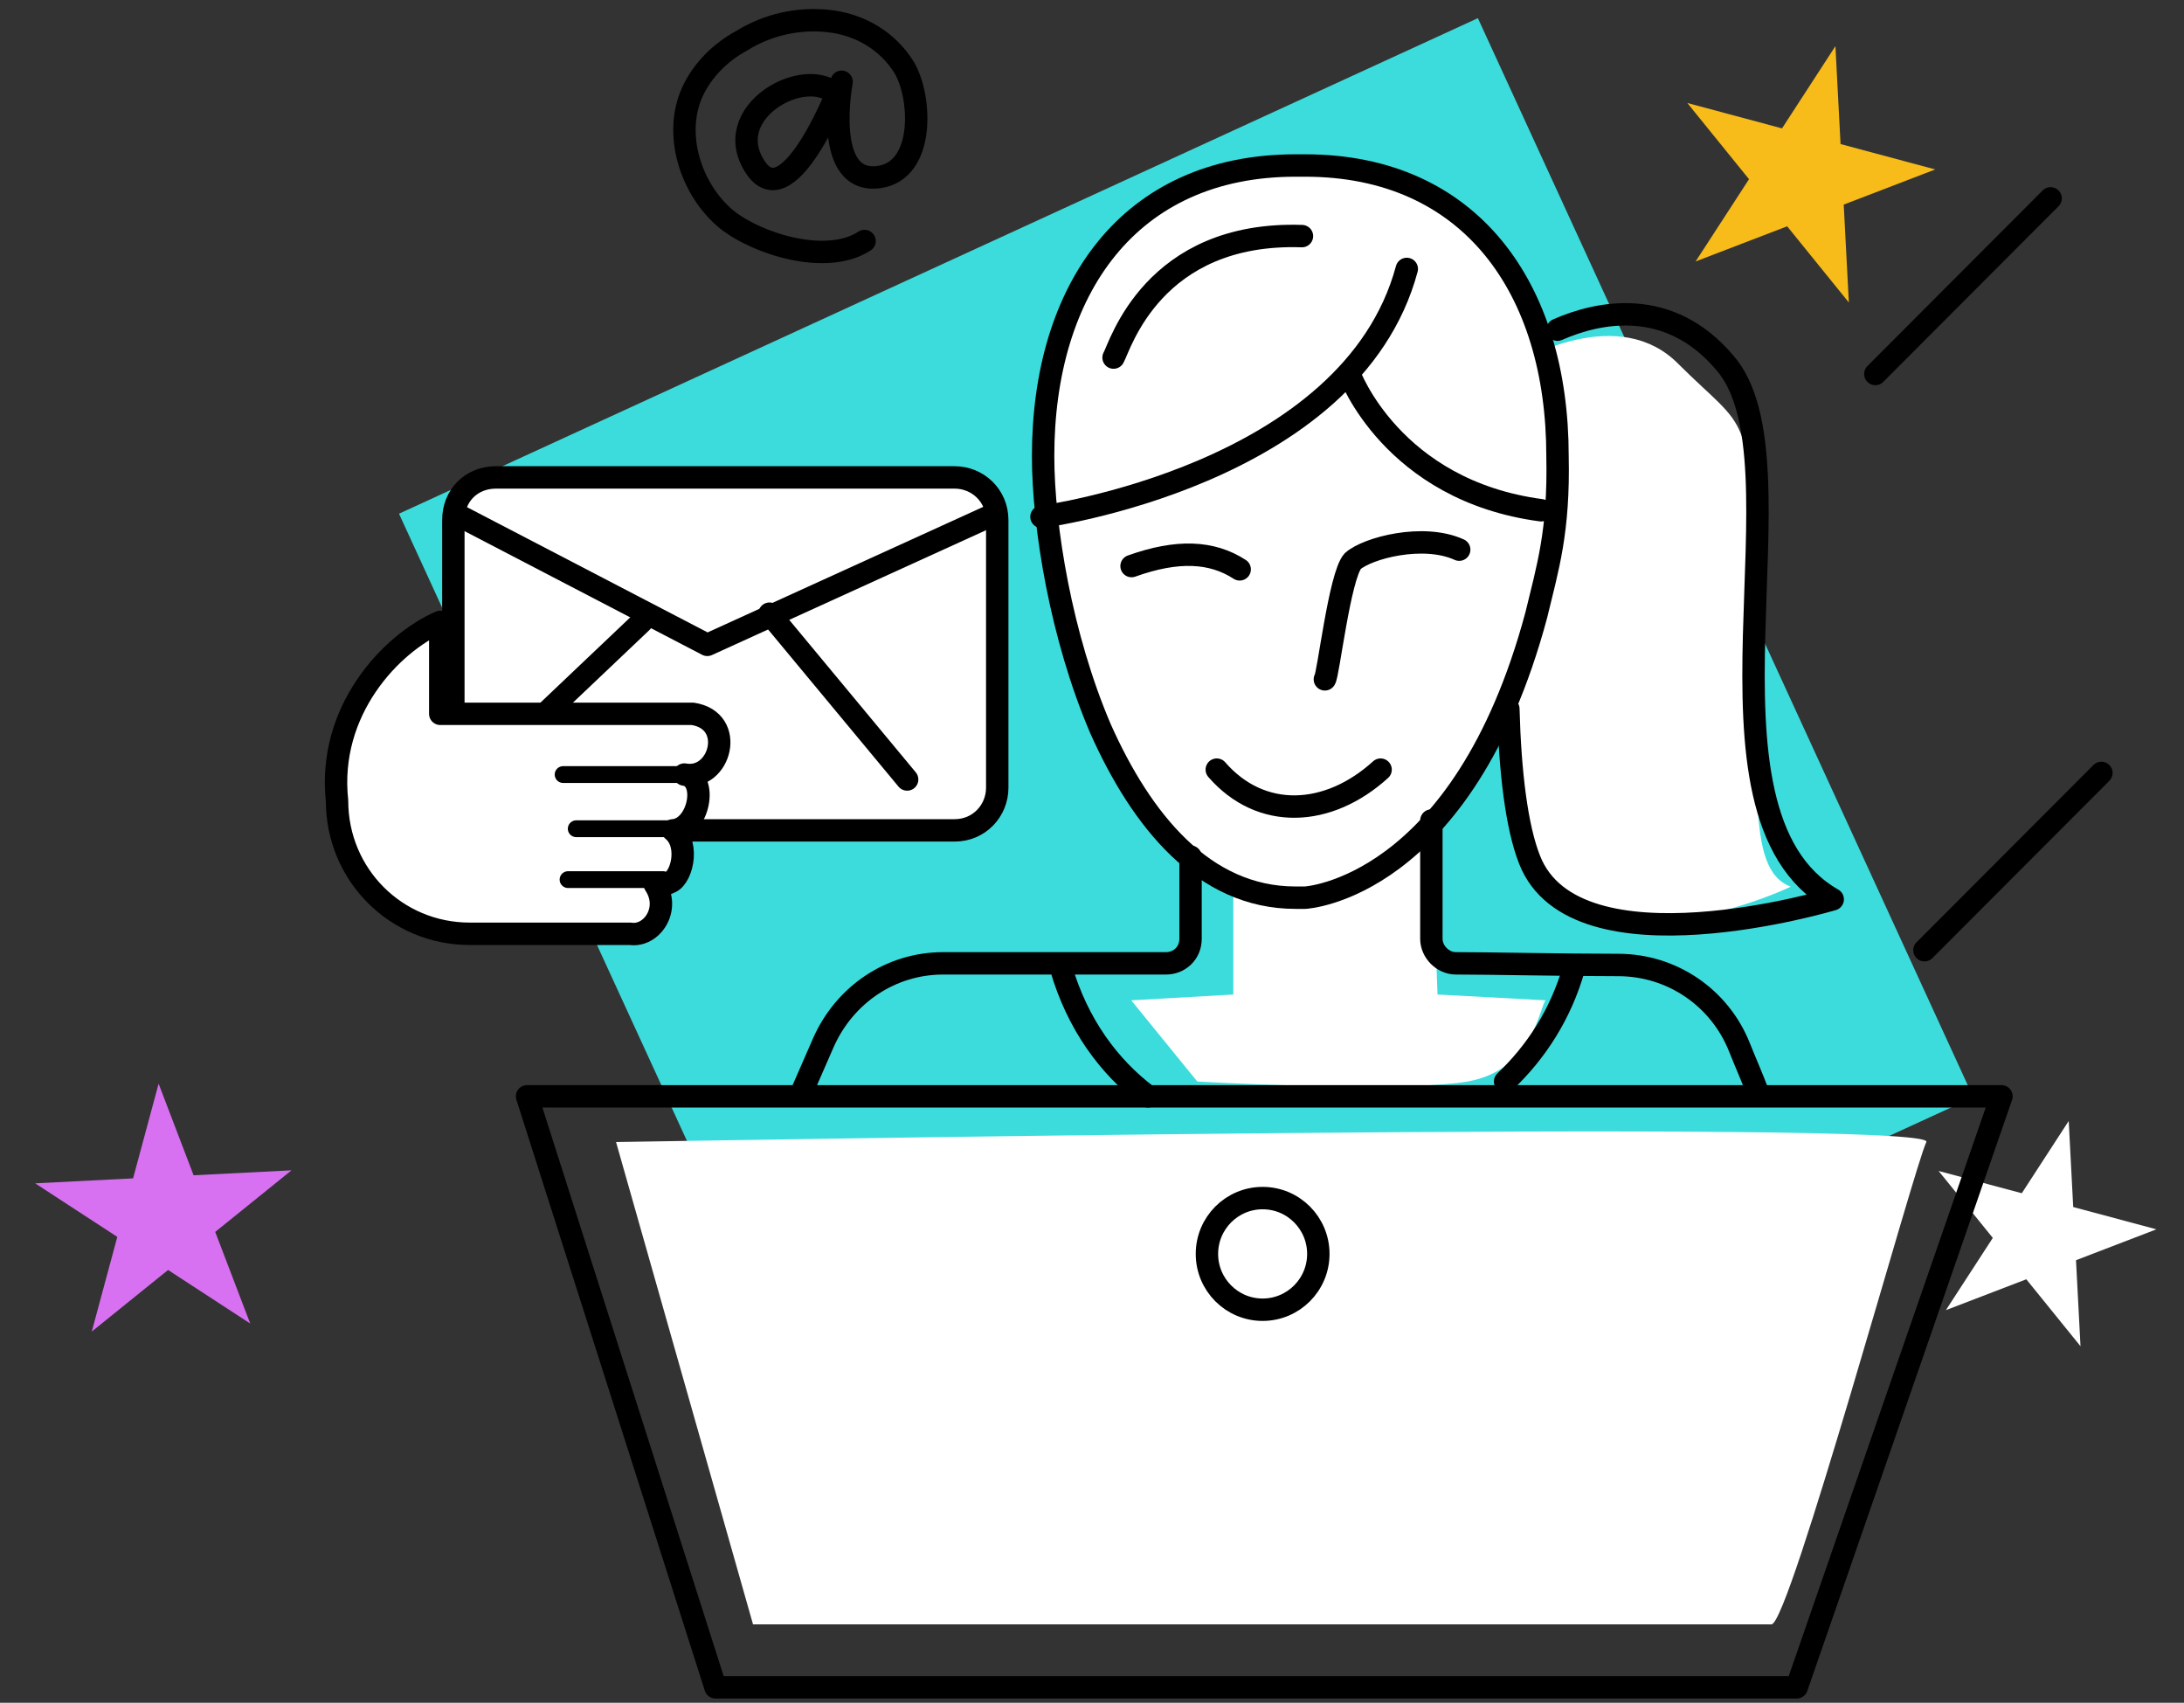 <svg width="195" height="152" viewBox="0 0 195 152" fill="none" xmlns="http://www.w3.org/2000/svg">
<rect x="0" y="0" width="195" height="152" fill="#333333" stroke="none"/>
<rect x="131.954" y="1.622" width="106" height="106" transform="rotate(65.335 131.954 1.622)" fill="#3DDCDC"/>
<path d="M184.706 100.068L185.108 107.748L192.537 109.738L185.357 112.494L185.759 120.174L180.92 114.197L173.74 116.953L177.929 110.504L173.089 104.527L180.517 106.517L184.706 100.068Z" fill="white"/>
<path d="M163.877 4.118L164.335 12.86L172.791 15.126L164.618 18.263L165.076 27.004L159.568 20.201L151.395 23.338L156.163 15.997L150.654 9.194L159.109 11.46L163.877 4.118Z" fill="#F7BC19"/>
<path d="M3.14 105.633L11.883 105.189L14.162 96.738L17.286 104.915L26.028 104.471L19.216 109.969L22.34 118.146L15.006 113.367L8.194 118.864L10.474 110.413L3.14 105.633Z" fill="#D771F1"/>
<path d="M74.939 116.082L75.245 121.92L80.891 123.433L75.434 125.527L75.74 131.365L72.062 126.822L66.605 128.917L69.788 124.014L66.109 119.472L71.756 120.985L74.939 116.082Z" fill="black"/>
<path d="M171.996 101.945C173.059 99.819 56.598 101.945 55.003 101.945L67.234 145H158.169C159.765 145 170.932 104.071 171.996 101.945Z" fill="white"/>
<path d="M131.032 96.543C136.93 95.507 137.467 89.814 138.003 89.296L128.351 88.778C128.172 84.292 127.922 75.113 128.351 74.285C128.78 73.457 116.375 74.63 110.119 75.32V88.778L101.003 89.296L106.901 96.543C112.979 96.888 126.313 97.371 131.032 96.543Z" fill="white"/>
<path d="M167.439 33.386L183.09 17.706" stroke="black" stroke-width="2" stroke-miterlimit="10" stroke-linecap="round" stroke-linejoin="round"/>
<path d="M149.806 32.44C144.71 27.344 136.358 31.378 132.819 34.033C132.466 38.987 131.758 49.427 131.758 51.55C131.758 54.204 132.819 62.697 136.535 75.437C139.508 85.629 153.345 82.161 159.892 79.153C155.645 77.561 157.238 69.067 156.707 52.612C156.176 36.156 156.176 38.81 149.806 32.44Z" fill="white"/>
<path d="M98.254 65.039C94.744 56.833 93.135 47.014 93.135 40.713C93.135 25.912 100.741 14.775 115.66 14.775H116.538C131.311 14.775 139.063 25.766 139.063 40.713C139.21 47.454 138.186 50.678 137.162 54.928C130.58 79.4 116.538 80.133 116.538 80.133H115.66C107.469 80.133 101.911 73.245 98.254 65.039Z" fill="white" stroke="black" stroke-width="2" stroke-miterlimit="10" stroke-linecap="round" stroke-linejoin="round"/>
<path d="M139.063 29.43C142.72 27.818 149.009 26.499 153.982 32.36C161.735 41.153 150.033 72.513 163.636 80.28C163.636 80.28 140.672 87.167 136.576 76.763C135.406 73.832 134.821 68.85 134.675 63.281" stroke="black" stroke-width="2" stroke-miterlimit="10" stroke-linecap="round" stroke-linejoin="round"/>
<path d="M92.988 46.135C92.988 46.135 120.633 42.472 125.606 24.007L92.988 46.135Z" fill="white"/>
<path d="M92.988 46.135C92.988 46.135 120.633 42.472 125.606 24.007" stroke="black" stroke-width="2" stroke-miterlimit="10" stroke-linecap="round" stroke-linejoin="round"/>
<path d="M120.487 33.386C120.487 33.386 124.29 43.79 137.601 45.549" stroke="black" stroke-width="2" stroke-miterlimit="10" stroke-linecap="round" stroke-linejoin="round"/>
<path d="M108.64 68.703C112.589 73.246 118.586 72.952 123.267 68.703H108.64Z" fill="white"/>
<path d="M108.64 68.703C112.589 73.246 118.586 72.952 123.267 68.703" stroke="black" stroke-width="2" stroke-miterlimit="10" stroke-linecap="round" stroke-linejoin="round"/>
<path d="M118.292 60.643C118.585 60.35 119.608 51.411 120.779 50.092C122.095 48.919 127.068 47.601 130.286 49.066" fill="white"/>
<path d="M118.292 60.643C118.585 60.35 119.608 51.411 120.779 50.092C122.095 48.919 127.068 47.601 130.286 49.066" stroke="black" stroke-width="2" stroke-miterlimit="10" stroke-linecap="round" stroke-linejoin="round"/>
<path d="M110.686 50.825C108.199 49.212 105.128 49.066 101.032 50.531L110.686 50.825Z" fill="white"/>
<path d="M110.686 50.825C108.199 49.212 105.128 49.066 101.032 50.531" stroke="black" stroke-width="2" stroke-miterlimit="10" stroke-linecap="round" stroke-linejoin="round"/>
<path d="M99.425 31.92C100.01 30.895 102.935 20.637 116.246 21.076" stroke="black" stroke-width="2" stroke-miterlimit="10" stroke-linecap="round" stroke-linejoin="round"/>
<path d="M156.908 97.425C156.47 96.252 155.885 94.933 155.299 93.468C153.544 89.072 149.302 86.141 144.476 86.141C139.356 86.141 133.213 85.994 129.995 85.994C128.825 85.994 127.801 84.969 127.801 83.796V73.245" stroke="black" stroke-width="2" stroke-miterlimit="10" stroke-linecap="round" stroke-linejoin="round"/>
<path d="M106.299 76.469V83.796C106.299 85.115 105.276 85.995 104.105 85.995H84.213C79.532 85.995 75.437 88.779 73.535 93.029L71.487 97.718" stroke="black" stroke-width="2" stroke-miterlimit="10" stroke-linecap="round" stroke-linejoin="round"/>
<path d="M102.496 97.864C98.986 95.227 96.207 91.416 94.744 86.434" stroke="black" stroke-width="2" stroke-miterlimit="10" stroke-linecap="round" stroke-linejoin="round"/>
<path d="M140.526 86.434C139.356 90.537 137.162 93.908 134.383 96.546" stroke="black" stroke-width="2" stroke-miterlimit="10" stroke-linecap="round" stroke-linejoin="round"/>
<path d="M171.827 84.822L187.624 68.996" stroke="black" stroke-width="2" stroke-miterlimit="10" stroke-linecap="round" stroke-linejoin="round"/>
<path d="M129.557 97.865H47.06L63.882 150.62H160.42L178.703 97.865H129.557Z" stroke="black" stroke-width="2" stroke-miterlimit="10" stroke-linecap="round" stroke-linejoin="round"/>
<path d="M112.735 116.915C115.481 116.915 117.708 114.684 117.708 111.933C117.708 109.181 115.481 106.95 112.735 106.95C109.988 106.95 107.762 109.181 107.762 111.933C107.762 114.684 109.988 116.915 112.735 116.915Z" stroke="black" stroke-width="2" stroke-miterlimit="10" stroke-linecap="round" stroke-linejoin="round"/>
<path d="M74.705 8.473C71.926 5.689 64.027 10.085 67.537 15.068C70.609 19.317 75.144 7.301 75.144 7.301C75.144 7.301 73.388 16.533 78.508 15.8C82.603 15.214 82.311 8.62 80.702 5.982C79.239 3.637 76.752 2.172 73.973 1.879C71.341 1.586 68.561 2.172 66.221 3.637C64.32 4.663 62.711 6.275 61.833 8.18C60.078 11.99 61.687 16.973 64.905 19.611C67.684 21.809 73.827 23.714 77.191 21.516" stroke="black" stroke-width="2" stroke-miterlimit="10" stroke-linecap="round" stroke-linejoin="round"/>
<path d="M44.282 74.125H85.237C87.431 74.125 89.04 72.366 89.04 70.315V46.428C89.04 44.23 87.285 42.618 85.237 42.618H44.282C42.087 42.618 40.478 44.23 40.478 46.428V70.168C40.478 72.366 42.087 74.125 44.282 74.125Z" fill="white" stroke="black" stroke-width="2" stroke-miterlimit="10" stroke-linecap="round" stroke-linejoin="round"/>
<path d="M88.894 45.842L63.151 57.565L40.625 45.842" fill="white"/>
<path d="M88.894 45.842L63.151 57.565L40.625 45.842" stroke="black" stroke-width="2" stroke-miterlimit="10" stroke-linecap="round" stroke-linejoin="round"/>
<path d="M48.962 63.427L57.299 55.514" stroke="black" stroke-width="2" stroke-miterlimit="10" stroke-linecap="round" stroke-linejoin="round"/>
<path d="M50.132 63.72H61.834C65.783 64.306 64.32 69.728 61.102 69.142C63.296 69.435 62.419 73.978 60.078 74.125C61.687 75.444 60.81 78.667 59.64 78.814C59.786 78.96 58.469 78.814 58.469 78.96C59.932 81.159 58.177 83.65 56.275 83.357H41.941C35.359 83.357 30.093 78.081 30.093 71.487C29.216 63.427 34.92 57.419 39.308 55.514V63.72H50.132Z" fill="white" stroke="black" stroke-width="2" stroke-miterlimit="10" stroke-linecap="round" stroke-linejoin="round"/>
<path d="M61.248 69.142H50.278" stroke="black" stroke-width="1.5" stroke-miterlimit="10" stroke-linecap="round" stroke-linejoin="round"/>
<path d="M61.834 73.978H51.449" stroke="black" stroke-width="1.5" stroke-miterlimit="10" stroke-linecap="round" stroke-linejoin="round"/>
<path d="M59.201 78.52H50.718" stroke="black" stroke-width="1.5" stroke-miterlimit="10" stroke-linecap="round" stroke-linejoin="round"/>
<path d="M68.708 54.781L80.995 69.582" stroke="black" stroke-width="2" stroke-miterlimit="10" stroke-linecap="round" stroke-linejoin="round"/>
</svg>
